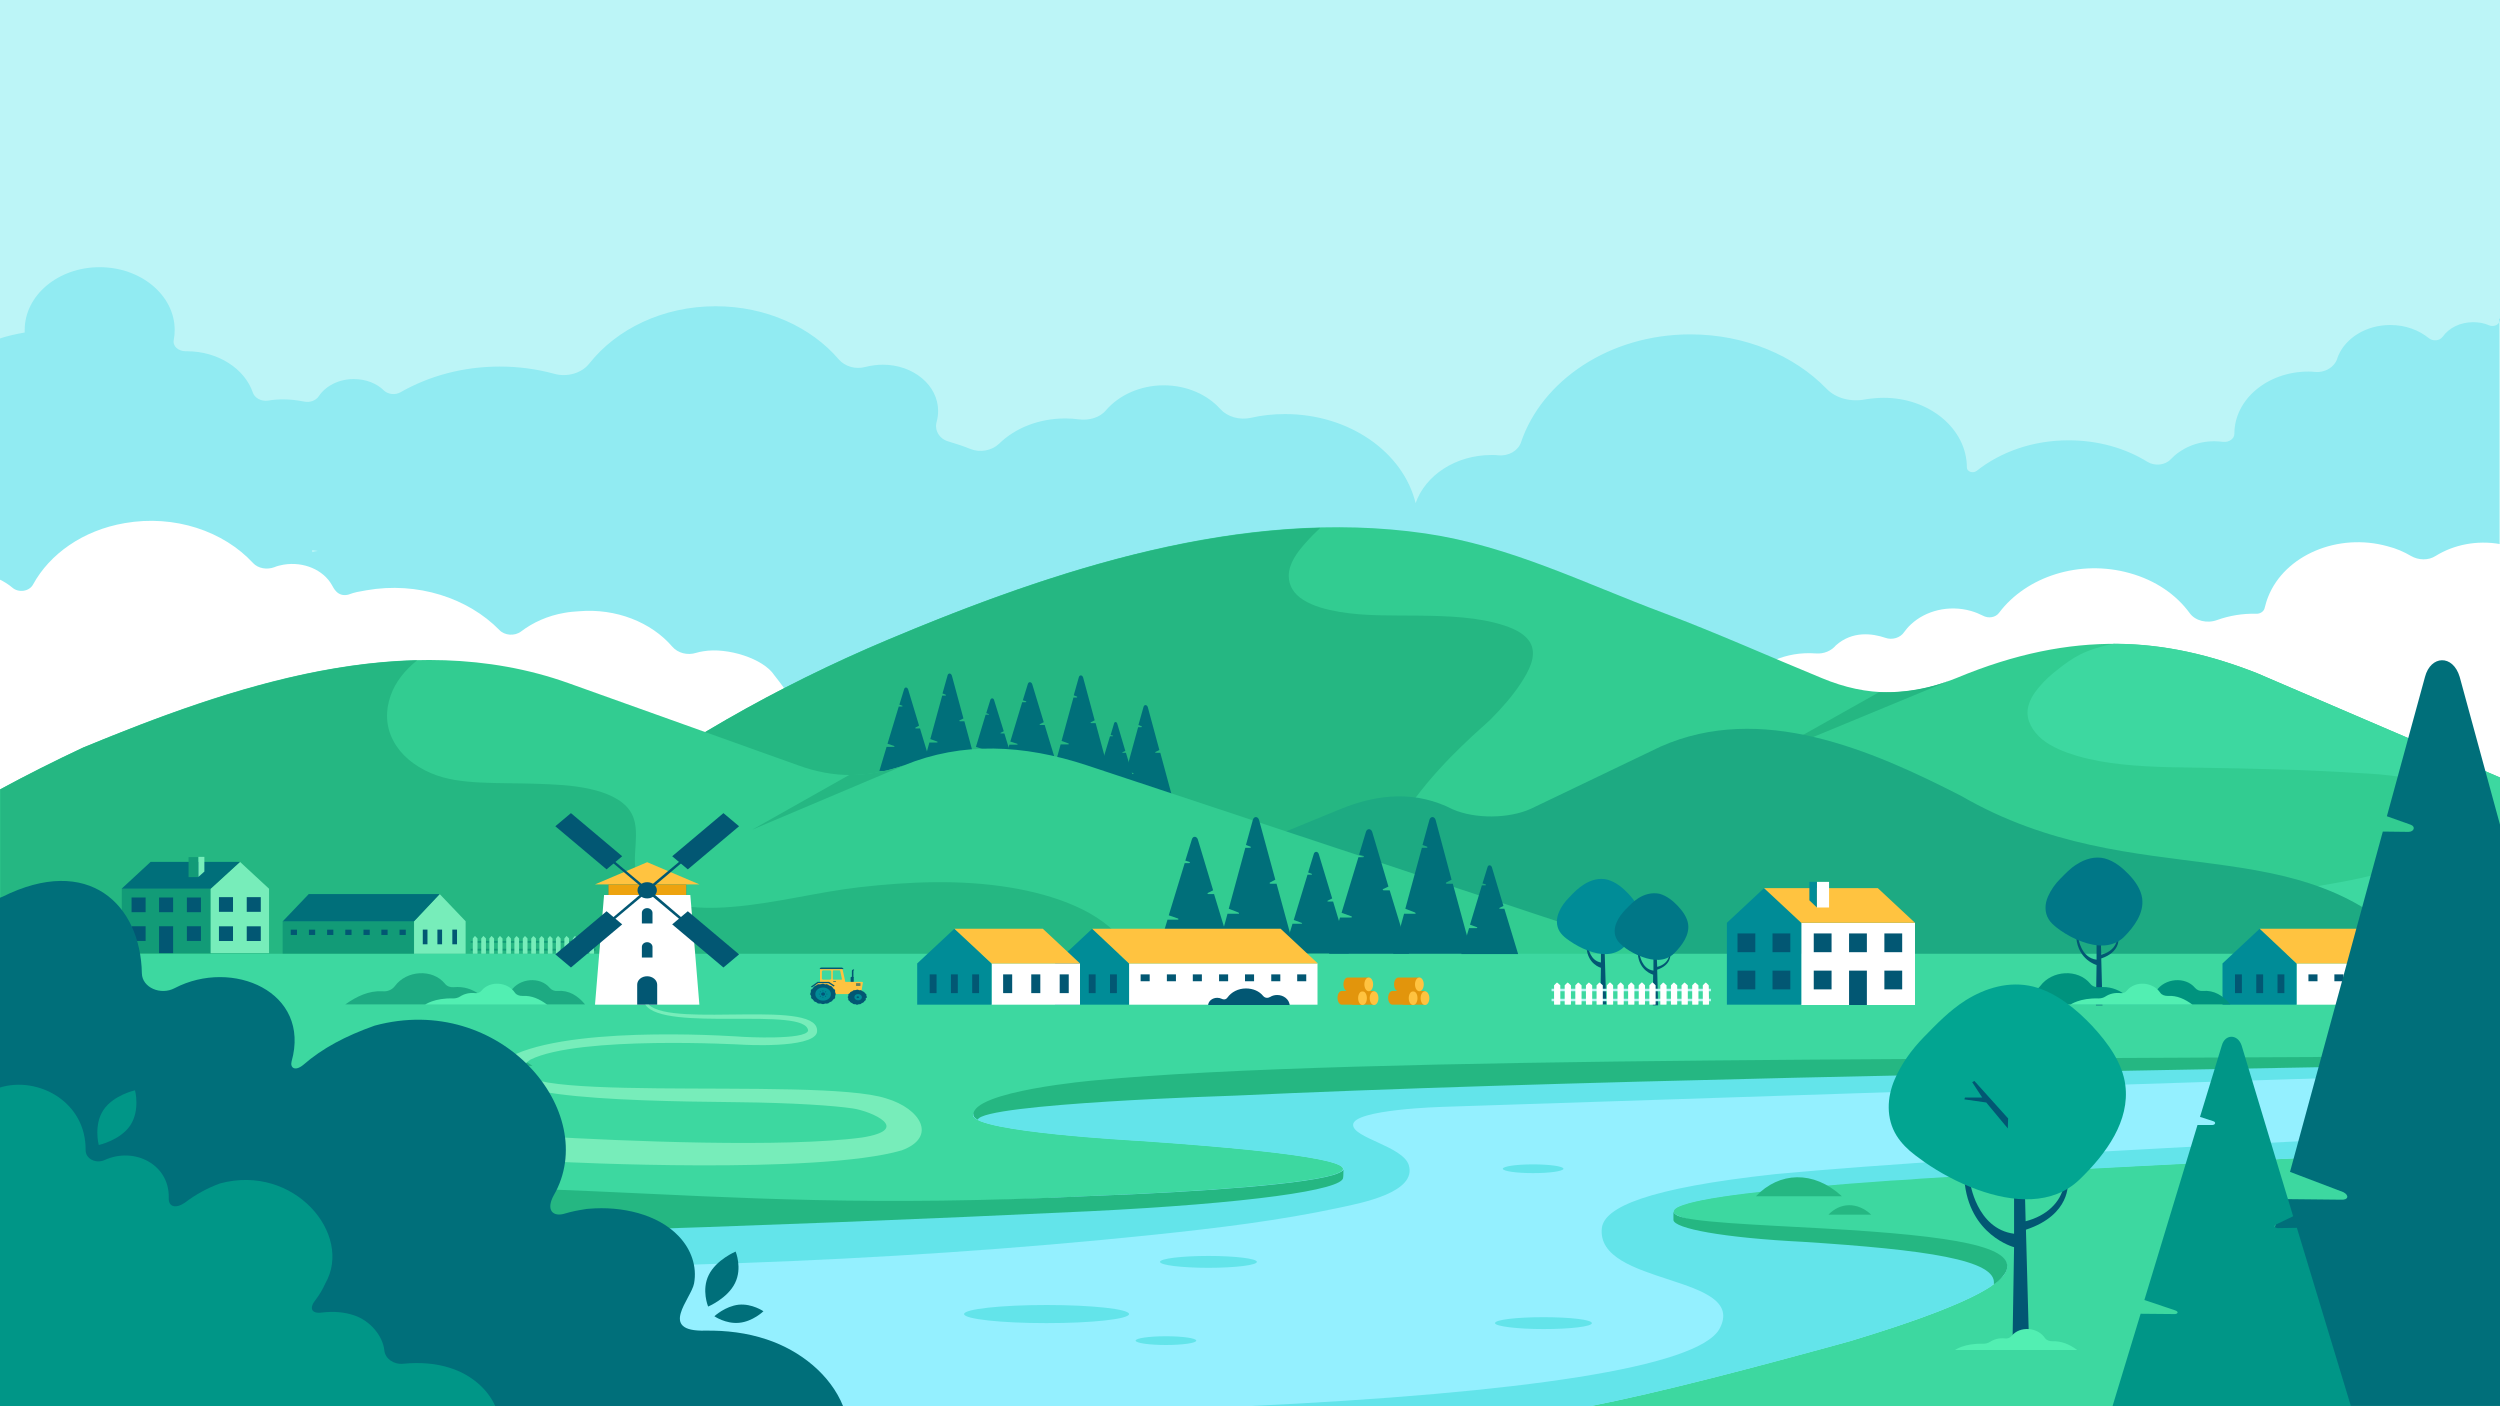 <?xml version="1.0" encoding="utf-8"?>
<!-- Generator: Adobe Illustrator 22.0.1, SVG Export Plug-In . SVG Version: 6.00 Build 0)  -->
<svg version="1.1" xmlns="http://www.w3.org/2000/svg" xmlns:xlink="http://www.w3.org/1999/xlink" x="0px" y="0px" height="450px" width="800px"
	 viewBox="0 0 800 450" style="enable-background:new 0 0 800 450;" xml:space="preserve">
<rect x="0" y="0" width="800" height="450" fill="#333333" stroke="none"/>
<style type="text/css">
	.st0{fill:#BCF5F7;}
	.st1{fill:#91EBF2;}
	.st2{fill:#FFFFFF;}
	.st3{fill:#FFC340;}
	.st4{fill:#008C97;}
	.st5{fill:#DCFFFF;}
	.st6{fill:#32CC91;}
	.st7{fill:#25B782;}
	.st8{fill:#3DD8A0;}
	.st9{fill:#006F7A;}
	.st10{fill:#1DAA82;}
	.st11{fill:#94F0FF;}
	.st12{fill:#63E4EA;}
	.st13{fill:#129B77;}
	.st14{fill:#77EDBA;}
	.st15{fill:#025773;}
	.st16{fill:#0057B5;}
	.st17{fill:#EDA30F;}
	.st18{fill:#E2950C;}
	.st19{fill:#52EFB2;}
	.st20{fill:#007787;}
	.st21{fill:#00937E;}
	.st22{fill:#009687;}
	.st23{fill:#02A591;}
	#birds{
	animation : fly 20s ease-in-out infinite
	}
	@keyframes fly{
	0%{
	transform : translateX(0px)
	}
	80%{
	transform : translateX(-850px)
	}
	100%{
	transform : translateX(-1850px)
	}
	}
	#sun{
	animation : rise 20s ease-in-out infinite
	}
	@keyframes rise{
	0%{
	transform : translateY(0px)
	}
	50%,60%{
	transform : translateY(100px)
	}
	80%,100%{
	transform : translateY(250px)
	}
	}
	#clouds{
	/*animation : pass 20s ease-in-out infinite;
	animation-fill-mode : forwards*/
	transform : translateX(-750px)
	}
	/*@keyframes pass{
     0%{
     transform : translateX(0)
     }
     100%{
     transform : translateX(-1400px)
     }
	}*/
	#wings{
	animation : spin 2s linear infinite;
	transform-origin : 50%;
	transform-box : fill-box
	}
	@keyframes spin{
	0%{
	transform : rotate(0)
	}
	100%{
	transform : rotate(360deg)
	}
	}
    #sky{
     animation : filly 20s ease-in-out infinite
	}
	@keyframes filly{
	0%,60%{
	fill : #BCF5F7
	}
	70%,80%{
	fill : #C2CCCC
	}
    85%,100%{
    fill : #000000
    }
	}
    #sky1{
    animation : filly1 20s ease-in-out infinite
    }
    @keyframes filly1{
	0%,60%{
	fill : #91EBF2
	}
	70%,80%{
	fill : #A2AAAA
	}
    85%,100%{
    fill : #000000
    }
	}
</style>
<g id="BACKGROUND">
</g>
<g id="OBJECTS">
	<g>
		<rect id="sky" class="st0" width="800" height="284"/>
		<g>
			<g>
				<path class="st1" id="sky1" d="M800,102c0,0.2-0.1,0.4-0.1,0.6c-0.2,1.4-2,2.1-3.4,1.5c-1.5-0.7-3.3-1-5.1-1c-4.1,0-7.7,1.8-9.7,4.6
					c-1,1.4-3.1,1.6-4.5,0.5c-3.2-2.6-7.5-4.2-12.3-4.2c-7.6,0-14.1,4-16.6,9.7c-0.1,0.2-0.2,0.5-0.3,0.8c-0.8,2.9-4,4.9-7.4,4.5
					c-0.7-0.1-1.3-0.1-1.9-0.1c-13.1,0-23.7,8.9-23.7,19.9v0c0,1.6-1.7,2.8-3.6,2.6c-0.9-0.1-1.8-0.2-2.8-0.2
					c-5.7,0-10.7,2.3-14,5.8c-1.8,1.9-5.1,2.2-7.4,0.8c-7.1-4.4-15.8-6.9-25.3-6.9c-11.4,0-21.7,3.7-29.4,9.8
					c-1.2,0.9-3.1,0.2-3.1-1.1c0-12.3-11.9-22.3-26.6-22.3c-2,0-4,0.2-5.9,0.5c-4.6,0.9-9.4-0.3-12.4-3.4
					c-10.3-10.6-26-17.4-43.6-17.4c-25.8,0-47.5,14.7-54.2,34.6c-0.9,2.6-3.9,4.4-7.2,4.1c-0.7-0.1-1.4-0.1-2.2-0.1
					c-11.5,0-21.2,6.5-24.3,15.4c0,0,0,0,0,0c-4-16.3-21.2-28.5-41.8-28.5c-3.8,0-7.5,0.4-10.9,1.2c-3.7,0.8-7.5-0.3-9.8-2.8
					c-4.1-4.6-10.7-7.6-18.1-7.6c-7.6,0-14.4,3.2-18.5,8c-1.9,2.3-5.3,3.3-8.6,2.9c-1.4-0.2-2.9-0.3-4.4-0.3
					c-8.5,0-16.1,3.1-21.2,8.1c-2.3,2.2-6,2.9-9.1,1.7c-2.2-0.9-4.6-1.7-7-2.4c-3-0.8-4.6-3.6-3.9-6.2c0.3-1.1,0.5-2.3,0.5-3.6
					c0-8.2-7.9-14.8-17.7-14.8c-1.9,0-3.8,0.3-5.5,0.7c-3.2,0.9-6.6-0.1-8.6-2.4c-8.8-10.3-23.2-17-39.4-17
					c-16.9,0-31.7,7.3-40.4,18.3c-2.4,3.1-7.1,4.5-11.3,3.3c-5.5-1.5-11.3-2.3-17.4-2.3c-11.7,0-22.6,3-31.7,8.2
					c-1.7,1-4,0.7-5.3-0.5c-2.3-2.3-5.8-3.7-9.7-3.7c-4.8,0-9,2.2-11.2,5.5c-0.9,1.4-2.9,2.1-4.7,1.7c-2.1-0.4-4.3-0.7-6.5-0.7
					c-1.7,0-3.4,0.1-5,0.4c-2.2,0.3-4.3-0.8-4.9-2.6c-2.6-7.6-11.1-13.2-21.1-13.2c-0.1,0-0.3,0-0.4,0c-2.3,0-4.2-1.6-3.8-3.6
					c0.2-1,0.3-2.1,0.3-3.2c0-11.1-10.8-20.1-24-20.1c-13.3,0-24,9-24,20.1c0,0.3,0,0.5,0,0.8c-2.8,0.5-5.6,1.1-8.2,2v118.8h800V102
					z M99.9,176.7c0-0.1,0-0.2,0-0.3c0-0.2,0-0.3,0-0.4c0.6,0.1,1.2,0.2,1.8,0.3C101.1,176.4,100.5,176.5,99.9,176.7z"/>
				<path class="st2" d="M247.8,216.1c-3.5-5.4-15.1-9-22.7-7.7c-0.8,0.1-1.6,0.3-2.3,0.5c-2.8,0.9-5.9,0.1-7.7-2
					c-6.7-7.8-18-12.3-29.8-11.3c-1.5,0.1-3,0.2-4.6,0.5c-5.4,0.9-10.2,3.1-14,6c-2,1.5-5.2,1.3-6.9-0.5
					c-10-10.2-26.2-15.6-42.6-12.7c-2.7,0.5-3.3,0.5-5.8,1.4c-3.5,0.8-4.7-2.3-5.2-3.1c-2.7-4.8-9-7.6-15.5-6.5
					c-1,0.2-2,0.4-2.9,0.8c-2.4,0.9-5.2,0.4-6.8-1.3c-9.4-10.2-25.1-15.6-41.1-12.8c-13.4,2.3-24,9.9-29.3,19.6
					c-1.2,2.3-4.7,2.8-6.7,1c-1.2-1-2.6-1.9-4.1-2.6v111.5C122.1,285.8,315.7,301.7,247.8,216.1z"/>
				<path class="st2" d="M800,174.1c-7.4-1.3-14.8,0.2-20.6,3.8c-2.3,1.5-5.5,1.4-7.9,0c-2.2-1.3-4.7-2.4-7.5-3.1
					c-15.8-4.4-32.9,2.8-38.2,16.2c-0.5,1.2-0.8,2.4-1.1,3.5c-0.2,1.1-1.4,2-2.8,1.9c-4.3-0.1-8.5,0.6-12.4,2
					c-3.2,1.2-7,0.3-8.8-2.2c-4.3-5.9-10.9-10.5-19.2-12.8c-16-4.5-33.1,1.1-41.8,12.7c-1.1,1.5-3.4,1.9-5.2,0.9
					c-1.2-0.6-2.4-1.1-3.8-1.5c-7.1-2-14.5-0.1-19.2,4.3c-0.9,0.8-1.6,1.7-2.2,2.5c-1.2,1.8-3.8,2.6-6,1.8
					c-4.1-1.4-10.5-2.3-15.8,2.4c-1.5,1.8-3.9,2.8-6.4,2.6c-20-1.5-29.8,17.3-29.8,17.3L800,319.3V174.1z"/>
			</g>
			<ellipse id="sun" class="st3" cx="675.5" cy="-21.6" rx="20.4" ry="17.2"/>
			<g id="birds">
				<path class="st4" d="M808.6,166.5c0,0,1.3-0.4,3.3-0.9c0,0,0-1.3,0.9-2.1c0.9-0.8,1.2-2.2,1.6-2.2c0.4-0.1,1.1,1.1,0.6,1.8
					c-0.5,0.7-0.8,1.2-0.7,2.1c0,0,1.8-0.2,2.3,0.4c0,0,0.6,0.2,0.6,0.4c0,0-0.5-0.1-0.7-0.1c-0.2,0-0.4,0.2-0.8,0.3
					c-0.4,0.1-2.5,0.5-2.5,0.5s0,2.3-0.7,3.3c-0.7,1-0.6,1.4-0.9,1.4c-0.3,0-0.6-0.7-0.5-1.5c0.2-0.8,0.1-2.7,0-2.9
					C810.9,166.8,808.9,167.2,808.6,166.5z"/>
				
			</g>
			<g id="clouds">
				<g>
					<g>
						<path class="st2" d="M803.6,76.1h256c-10.2-12.8-19.8-5.4-30.7-8.9c-9.9-3.2-11.6-15.7-31.6-11c-3,0.7-6.4,0.3-8.6-1.7
							c-12.8-12.1-36.4-13.2-46.5-0.9c-1.6,1.9-4.3,1.9-6,0.2c-19.2-20.5-60.7-14.4-66.8,7.5c-0.5,2.1-2.5,2.7-5,1.7
							c-3.9-1.6-8.5-2.3-12.8-1.5c-3.4,0.6-6.2,2.2-8.7,4c-3.8,2.8-8.9,4.4-13.9,3.6c-2.5-0.4-4.9-0.7-7.5-0.5c-4.4,0.3-8.4,2-12,4
							C807.6,73.7,805.6,74.9,803.6,76.1z"/>
						<path class="st5" d="M1050,69c-1.7,1.5-3.6,2.9-5.9,3.6c-3.2,0.9-6.7,0.6-9.9,0.5c-4.1-0.1-8.2,0.1-12.3-0.2
							c-3.5-0.2-6.9-0.8-10.2-1.7c-3.1-0.9-6-2-9-3c-2.9-1-6-1.8-9.2-2.1c-1.6-0.1-3.2-0.1-4.8,0.1c-1.8,0.2-3.4,0.7-5.1,1.2
							c-7.1,2-14.9,2.2-22.1,0.9c-3.7-0.6-7.3-1.8-11-2.6c-3.8-0.7-7.6-0.6-11.4,0.2c-3.7,0.8-7.3,1.7-11.1,1.9
							c-3.7,0.2-7.5-0.3-11-0.9c-7-1.2-13.4-3.7-18.9-7.6c-4.7-3.3-9.3-7.8-9.3-13.2c0-0.9,0.1-1.7,0.3-2.6
							c-9.5,3.1-17.1,9.2-19.4,17.7c-0.5,2.1-2.5,2.7-5,1.7c-3.9-1.6-8.5-2.3-12.8-1.5c-3.4,0.6-6.2,2.2-8.7,4
							c-3.8,2.8-8.9,4.4-13.9,3.6c-2.5-0.4-4.9-0.7-7.5-0.5c-4.4,0.3-8.4,2-12,4c-2,1.1-4,2.4-5.9,3.6h256
							C1056.4,72,1053.2,70,1050,69z"/>
					</g>
					<g>
						<path class="st2" d="M1076.3,91.2h39.5c-2.7-2.7-6-3.8-9.7-3.6c-1,0-2-0.1-3.1-0.8c-4.5-4-12.7-3.4-15.4,1.6
							c-0.3,0.5-1.2,0.9-2.4,0.8C1082.1,88.8,1079.2,89.9,1076.3,91.2z"/>
						<path class="st5" d="M1113.8,89.6c-0.3,0.1-0.6,0.2-0.9,0.2c-1.3,0.2-2.6,0-3.9-0.3c-1.2-0.2-2.3-0.5-3.6-0.6
							c-0.6,0-1.3,0-1.9,0.1c-0.6,0.1-1.3,0.2-1.9,0.3c-1.2,0.2-2.4,0.4-3.6,0.3c-1,0-2.1-0.2-3.1-0.5c-0.8-0.2-1.5-0.5-2.2-0.9
							c-0.6-0.5-1-1.1-1.1-1.8c-0.1-0.6,0-1.2,0.3-1.8c-1.8,0.7-3.4,1.8-4.4,3.5c-0.3,0.5-1.2,0.9-2.4,0.8c-3.1-0.4-6,0.7-8.9,2.1
							h39.5C1115.2,90.6,1114.5,90.1,1113.8,89.6z"/>
					</g>
					<g>
						<path class="st2" d="M1179.8,131.9c0,0,120.1,0,120.2,0c-0.1,0-0.6-0.6-0.7-0.6c-0.6-0.6-1.3-1.1-2-1.6
							c-2.4-1.6-5.1-2.9-7.9-3.9c-1.9-0.6-3.8-1-5.8-1.3c-2.9-0.4-5.7,0-8.6,0c-1.5,0-3.1-0.2-4.4-1c-1.1-0.7-1.8-1.9-2.7-2.8
							c-0.5-0.5-1-0.9-1.6-1.4c-1.3-0.9-2.7-1.6-4.2-2.1c-3.2-1.2-6.8-1.7-10.4-1.5c-3.3,0.1-6.7,0.9-9.3,2.8
							c-0.4,0.3-0.8,0.6-1.2,1c-0.8,0.8-3.2,1.2-5,0.3c-6.6-4.3-15.6-3.5-19.1,1.1c-0.4,0.6-1.7,1.2-3.1,0.7c-2-0.9-4.4-1-6.5-0.1
							c-0.9,0.4-1.7,0.9-2.3,1.6c-0.6,0.7-0.9,1.5-1.5,2.2c-0.8,1.2-2.5,2-4.1,1.9C1191.7,126.6,1186.4,127.9,1179.8,131.9z"/>
						<path class="st5" d="M1299.3,131.3c-0.6-0.6-1.3-1.1-2-1.6c-0.1-0.1-0.3-0.2-0.4-0.3c-3.9,1.3-8.6,0.7-12.5-0.1
							c-3-0.6-6-1.5-9.1-1.8c-4.3-0.3-8.6,0.2-12.9-0.3c-3.6-0.4-6.8-1.8-10.2-2.9c-1.6-0.5-3.2-0.9-4.9-1.1
							c-1.9-0.1-3.7,0.1-5.5,0.5c-3.5,0.8-6.8,2.1-10.4,2.3c-3.1,0.2-6.5-0.5-8.6-2.6c-1.6-1.5-2.3-3.4-2.2-5.3
							c-1.5,0.7-2.8,1.6-3.7,2.8c-0.4,0.6-1.7,1.2-3.1,0.7c-2-0.9-4.4-1-6.5-0.1c-0.9,0.4-1.7,0.9-2.3,1.6c-0.6,0.7-0.9,1.5-1.5,2.2
							c-0.8,1.2-2.5,2-4.1,1.9c-7.8-0.6-13.2,0.7-19.7,4.8c0,0,120.1,0,120.2,0C1299.9,131.9,1299.4,131.4,1299.3,131.3z"/>
					</g>
					<g>
						<path class="st2" d="M1087.8,51.3H1198c-6.8-5.2-14.7-6.9-21.9-5.6c-3.3,0.6-4.9-0.7-5.7-1.4c-8.1-7.3-24-10-33-5.7
							c-0.9,0.4-2,1.3-5.7,0.8c-8.5-1.2-14.8,2.1-18.1,6.2c-0.5,0.6-1.8,1.4-3.6,1C1102.2,44.9,1094.2,47.6,1087.8,51.3z"/>
						<path class="st5" d="M1189.7,46.9c-0.4,0.3-0.9,0.6-1.4,0.9c-2.5,1.3-5.5,1.7-8.5,1.7c-3.1,0-6.4-0.2-9.3-1.1
							c-1.6-0.5-3.1-1.1-4.6-1.5c-1.6-0.4-3.1-0.6-4.8-0.4c-2.9,0.4-5.6,1.7-8.6,1.8c-2.9,0.1-5.5-1.1-8.2-1.9
							c-1.3-0.4-2.7-0.7-4.1-0.6c-1.5,0.1-2.7,0.8-4.1,1.2c-2.7,0.8-5.8,0.7-8.4-0.6c-2.5-1.2-4.3-3.5-4.6-5.9c0-0.2,0-0.5,0-0.7
							c-4.2,1-7.5,3.3-9.6,5.8c-0.5,0.6-1.8,1.4-3.6,1c-7.7-1.7-15.7,1-22.2,4.7H1198C1195.3,49.3,1192.6,47.9,1189.7,46.9z"/>
					</g>
					<g>
						<g>
							<path class="st2" d="M1259.7,91.2h192.7c-10.3-6.1-19.3-10.1-25.2-8.6c-2.8,0.8-5.4,0.4-6.7-1.7c-11-14.4-24.1-15.6-32.5-10
								c-0.5,0.4-2.8,1.3-4.9,0.4c-9.1-3.4-34.3-15.4-47-1.2c-0.6,0.7-2.1,1.8-4.6,0.9c-13.8-5.3-26.2-0.9-28.6,9
								c-0.4,1.1-0.8,3.9-5.3,3.1C1278.8,80.1,1259.7,91.2,1259.7,91.2z"/>
						</g>
						<g>
							<path class="st5" d="M1441.2,85.3c-2.1,0.8-4.3,1.5-6.6,1.7c-3.1,0.3-6.3,0.1-9.4-0.2c-3.1-0.3-6.3-0.7-9.4-1.2
								c-6-1.1-11.8-2.9-17.8-3.7c-3-0.4-6.1-0.6-9.1-0.4c-3.2,0.3-6.2,1.1-9.1,2.1c-2.5,0.9-4.9,1.8-7.6,2
								c-2.6,0.2-5.2,0.1-7.8-0.2c-2.5-0.3-5-0.8-7.4-1.6c-2.4-0.8-4.6-1.7-7.1-2.2c-2.7-0.6-5.5-0.7-8.2-0.3
								c-2.4,0.4-4.8,1.1-7.1,1.8c-4.6,1.3-9.9,1.9-14.2-0.5c-3.8-2.1-4.5-6-4.4-9.6c0-1.4,0.2-2.7,0.5-4c-6.9,1-12.1,5-13.6,11
								c-0.4,1.1-0.8,3.9-5.3,3.1c-18.6-3.1-37.8,8-37.8,8h192.7C1448.4,88.9,1444.7,86.8,1441.2,85.3z"/>
						</g>
					</g>
				</g>
			</g>
		</g>
		<g>
			<path class="st6" d="M800,248.8l-77.8-33.4c-28.8-11.3-58.4-14.2-96.2,1.6c-14.8,6-28.4,6.1-43,0c-16.8-6.9-33.5-14.4-50.5-20.8
				c-25.5-9.5-49.1-21.5-76.4-25.5c-58.5-8.5-119,11.7-172,34c-35.4,14.9-69,34-99.3,57.3c-17.3,13.2-34.2,27.5-49,43.3H800V248.8z"
				/>
			<path class="st7" d="M624.1,217.7l-60.7,25.1l37.9-21.3C601.4,221.4,611.8,222.4,624.1,217.7z"/>
			<path class="st8" d="M800,248.8l-77.8-33.4c-14.7-5.8-29.7-9.4-45.8-9.4c-3.7,0.7-7.4,1.8-10.7,3.4c-2.5,1.3-4.8,2.9-6.9,4.6
				c-2.4,1.8-4.6,3.8-6.4,6c-1.7,2-3.1,4.3-3.5,6.8c-0.6,3.7,1.6,7.3,4.6,9.8c3.1,2.5,7.2,4.1,11.2,5.3c9.3,2.7,19.4,3.3,29.2,3.6
				c4.1,0.1,8.2,0.1,12.2,0.2c7.5,0.1,15,0.3,22.5,0.5c8.3,0.2,16.6,0.6,24.9,1.1c5.2,0.3,10.4,0.5,15.4,1.5
				c4.8,0.9,9.9,2.6,12.9,6.2c2.3,2.8,3.3,6.8,2.3,10.1c-1.9,6.6-10.2,10.3-17.1,12.7c-7.9,2.7-16.2,4.2-24.4,5.6
				c-1.5,0.3-3,0.5-4.5,0.9c-2.2,0.5-4.3,1.2-6.3,2c-4.6,1.8-9.1,4.1-12.8,7c-3.2,2.5-6.5,5.8-6.8,9.7c-0.1,0.8,0,1.6,0.2,2.4H800
				V248.8z"/>
			<path class="st7" d="M444.1,298.6c-16.1-28.3,28.6-64.1,32.8-68.3c3.7-3.7,7.1-7.6,9.8-11.7c2.4-3.7,5.1-8.5,3.2-12.5
				c-1.3-2.8-4.7-4.7-8.4-5.9c-8.4-2.8-18.5-3.1-27.7-3.2c-8.4-0.1-16.9,0.2-25.2-1.2c-4.1-0.7-8.3-1.8-11.5-3.8
				c-3.2-2-4.7-4.7-4.7-7.7c0-3.9,2.6-7.5,5.5-10.7c1.4-1.6,3-3.2,4.6-4.7c-47.7,1.2-95.6,17.8-138.5,35.9
				c-35.4,14.9-69,34-99.3,57.3c-17.3,13.2-34.2,27.5-49,43.3h310.3C445.2,303.1,444.5,300.9,444.1,298.6z"/>
			<g>
				<path class="st9" d="M304.6,216.2c-0.3-0.9-1.2-0.9-1.4,0l-1.6,5.7l1,0.4c0.2,0.1,0.1,0.3-0.1,0.3l-1,0l-3.8,13.9l2.2,0.8
					c0.2,0.1,0.2,0.3-0.1,0.3l-2.4,0l-2.5,9.1h18l-4.3-15.9l-1.4,0c-0.3,0-0.3-0.2-0.1-0.3l1.2-0.6L304.6,216.2z"/>
				<path class="st9" d="M346.6,216.8c-0.3-0.9-1.2-0.9-1.4,0l-1.6,5.7l1,0.4c0.2,0.1,0.1,0.3-0.1,0.3l-1,0l-3.8,13.9l2.2,0.8
					c0.2,0.1,0.2,0.3-0.1,0.3l-2.4,0l-2.5,9.1h18l-4.3-15.9l-1.4,0c-0.3,0-0.3-0.2-0.1-0.3l1.2-0.6L346.6,216.8z"/>
				<path class="st9" d="M367.3,226.3c-0.3-0.9-1.2-0.9-1.4,0l-1.6,5.7l1,0.4c0.2,0.1,0.1,0.3-0.1,0.3l-1,0l-3.8,13.9l2.2,0.8
					c0.2,0.1,0.2,0.3-0.1,0.3l-2.4,0l-2.5,9.1h18l-4.3-15.9l-1.4,0c-0.3,0-0.3-0.2-0.1-0.3l1.2-0.6L367.3,226.3z"/>
				<path class="st9" d="M290.6,220.6c-0.3-0.8-1.1-0.8-1.3,0l-1.5,4.9l0.9,0.3c0.2,0.1,0.1,0.3-0.1,0.3l-1,0l-3.6,11.9l2.1,0.7
					c0.2,0.1,0.2,0.3-0.1,0.3l-2.3,0l-2.3,7.7h17.1l-4.1-13.6l-1.3,0c-0.3,0-0.3-0.2-0.1-0.3l1.1-0.6L290.6,220.6z"/>
				<path class="st9" d="M357.5,231.5c-0.2-0.6-0.9-0.6-1,0l-1.1,3.7l0.7,0.2c0.2,0.1,0.1,0.2-0.1,0.2l-0.8,0l-2.7,9l1.6,0.5
					c0.2,0.1,0.1,0.2-0.1,0.2l-1.7,0l-1.8,5.9h12.9l-3.1-10.3l-1,0c-0.2,0-0.2-0.1-0.1-0.2l0.9-0.4L357.5,231.5z"/>
				<path class="st9" d="M330.3,218.9c-0.3-0.8-1.2-0.8-1.4,0l-1.6,5.2l1,0.3c0.2,0.1,0.1,0.3-0.1,0.3l-1.1,0l-3.8,12.6l2.2,0.7
					c0.2,0.1,0.2,0.3-0.1,0.3l-2.4,0l-2.5,8.2h18.2l-4.4-14.5l-1.4,0c-0.3,0-0.3-0.2-0.1-0.3l1.2-0.6L330.3,218.9z"/>
				<path class="st9" d="M318.1,224c-0.2-0.7-1-0.7-1.2,0l-1.3,4.2l0.8,0.3c0.2,0.1,0.1,0.2-0.1,0.2l-0.9,0l-3.1,10.3l1.8,0.6
					c0.2,0.1,0.2,0.2-0.1,0.2l-2,0l-2,6.7H325l-3.6-11.8l-1.1,0c-0.2,0-0.2-0.1-0.1-0.2l1-0.5L318.1,224z"/>
			</g>
			<path class="st10" d="M315.7,305.4L428.7,259c12.6-5.2,24.7-5.9,36.2,0c7.2,3.1,17.9,3,25-0.2c0,0,41.5-19.9,41.5-19.9
				c32.1-14.2,67.1,0.9,96.2,15.8c56.2,32.5,109.5,8.4,146.2,50.7H315.7"/>
			<path class="st6" d="M0,305.4h530.2l-182.4-60.5c-20.3-6.7-39.9-7.6-58.5,0c-11.6,4.1-22.4,4.2-33.9,0c0,0-73.5-26.3-73.5-26.3
				c-51.8-18.5-108.4,1.2-155.3,20.6c-9.4,4.4-18.3,8.9-26.6,13.4V305.4z"/>
			<path class="st7" d="M0,305.4h361.8c-0.6-1.3-1.3-2.6-2.2-3.8c-7.1-10-22.3-15.3-36.4-17.6c-15.8-2.6-32.2-1.9-48.1-0.1
				c-13.8,1.6-27,5.2-40.9,6.3c-10.6,0.9-26.2,0.3-30-8.9c-1.5-3.6-1-7.4-0.8-11.1c0.2-3.7,0.4-7.7-2-11c-2.5-3.5-7.5-5.6-12.5-6.7
				c-5.7-1.3-11.6-1.5-17.5-1.7c-5.9-0.2-11.9-0.1-17.8-0.4c-5.5-0.3-10.8-0.9-15.7-3c-5.4-2.3-9.7-5.9-12-10.3
				c-2.5-4.6-2.6-9.7-0.9-14.5c1.5-4.3,4.5-8.1,8.5-11.3c-37,0.9-74.2,14.5-106.8,27.9c-9.4,4.4-18.3,8.9-26.6,13.4V305.4z"/>
			<path class="st7" d="M289.4,244.9l-48.7,20.6l31.2-17.6C277,248,282.8,247.1,289.4,244.9z"/>
		</g>
		<rect y="305.2" class="st8" width="800" height="144.8"/>
		<g>
			<path class="st11" d="M577,394.1c-50.7-2.7-61.7-9.2,5.1-14.7c36.7-3.5,128.7-7.7,217.8-11.8v-29.8
				c-158.2,2.7-308.1,5.6-404.7,10.1c0,0-84.3,3.6-83.8,9c0.5,5.3,53,8.1,53,8.1c119.4,8.2,51.2,15.2-15,17.7
				c-104.4,5-223.2,8-349.6,9.8V450h508.8c22.8-4.5,52-12.2,83.2-20.8C660.6,408.5,662.3,396,577,394.1z"/>
			<g>
				<path class="st12" d="M800,362.3c-26.9,1.1-164.4,7.1-231.7,13.4c-41.6,4.5-54.8,10.7-55.7,17.2c-2.2,18.7,47.2,14.8,37.6,32.4
					c-7,12.2-62.6,20.5-151.5,24.7h110.1c22.8-4.5,52-12.2,83.2-20.8c22.5-6.8,37.8-12.7,45.2-17.6c7.8-6.2-25.4-16.7-60.1-17.4
					c-21.4-1.1-35.7-3-40.1-5.1c-0.3-0.2-0.6-0.3-0.8-0.5c-0.9-0.6-0.8-1.3,0.2-2c0.2-0.2,0.6-0.3,0.9-0.5c0.4-0.2,0.8-0.3,1.3-0.5
					c4-1.4,11.9-2.8,24.5-4.2c1.6-0.2,3.2-0.4,4.9-0.5c0.9-0.1,1.7-0.2,2.6-0.3c3.6-0.3,7.5-0.7,11.6-1c5.2-0.5,11.6-1,18.8-1.5
					c2.4-0.2,5-0.4,7.6-0.5c1.8-0.1,3.6-0.2,5.4-0.4c4.6-0.3,9.5-0.6,14.6-0.9c2-0.1,4.1-0.2,6.2-0.4c4.2-0.2,8.6-0.5,13.1-0.7
					c2.3-0.1,4.5-0.2,6.9-0.4c1.2-0.1,2.3-0.1,3.5-0.2c2.3-0.1,4.7-0.3,7.1-0.4c1.2-0.1,2.4-0.1,3.6-0.2c2.4-0.1,4.9-0.3,7.4-0.4
					c2.5-0.1,5-0.3,7.5-0.4c5.1-0.3,10.2-0.5,15.5-0.8c2.6-0.1,5.3-0.3,7.9-0.4c1.3-0.1,2.7-0.1,4-0.2c2.7-0.1,5.4-0.3,8.1-0.4
					c2.7-0.1,5.4-0.3,8.2-0.4c2.7-0.1,5.5-0.3,8.2-0.4c9.6-0.5,19.4-0.9,29.3-1.4c4.2-0.2,8.4-0.4,12.7-0.6c2.8-0.1,5.6-0.3,8.5-0.4
					c2.8-0.1,5.6-0.3,8.5-0.4c1.8-0.1,3.6-0.2,5.4-0.2V362.3z"/>
				<path class="st12" d="M170.1,450c-20.6-6.7-43-21.1-49.6,0H170.1z"/>
			</g>
			<path class="st12" d="M461.5,354.2c0,0,290.2-9.6,338.5-10.9v-5.4c-158.2,2.7-308.1,5.6-404.7,10.1c0,0-84.3,3.6-83.8,9
				c0.5,5.3,53,8.1,53,8.1c119.4,8.2,51.2,15.2-15,17.7c-104.4,5-223.2,8-349.6,9.8V404c34.7,0.1,69.4,0.8,104.2,1.4
				c88.7,1.3,177.2-1.1,265.3-10.3c20-2.1,40-4.5,59.5-8.7c7-1.5,24.6-4.9,21.9-13.6c-1.9-6-18-8.7-17.8-12.9
				C433.1,355,461.5,354.2,461.5,354.2z"/>
			<ellipse class="st12" cx="334.9" cy="420.5" rx="26.4" ry="2.9"/>
			<ellipse class="st12" cx="373.1" cy="429" rx="9.7" ry="1.4"/>
			<ellipse class="st12" cx="490.6" cy="374" rx="9.7" ry="1.4"/>
			<ellipse class="st12" cx="386.7" cy="403.8" rx="15.5" ry="1.9"/>
			<path class="st12" d="M509.4,423.4c0,1.1-6.9,1.9-15.5,1.9c-8.5,0-15.5-0.9-15.5-1.9c0-1.1,6.9-1.9,15.5-1.9
				C502.5,421.5,509.4,422.3,509.4,423.4z"/>
		</g>
		<g>
			<path class="st7" d="M429.9,374.1c0,0.2-0.1,0.7-1.6,1.3c-7.7,3.4-43.5,6-78.8,7.3c-141.3,6.8-167.5-11.2-349.6,1.2v14.3
				c126.4-1.8,244.2-5.6,348.7-10.6c50.8-2.5,81.4-6.8,81.2-10.8C429.9,376.6,429.9,374.4,429.9,374.1z"/>
			<path class="st7" d="M800,337.8c-155.7,1.5-367.6,0-449.5,7.9c0,0-39.9,3.4-39,11.2c0.1,0.5,0.6,1,1.4,1.4
				c1.4-5.2,82.3-7.7,82.3-7.7c96.6-4.5,246.5-7.4,404.7-10.1V337.8z"/>
			<path class="st7" d="M583.5,393.1c-21.6-1.2-42.5-2-46.7-4.1c-1.4-0.7-1.3-1.4-1.3-1.4s0,2.5,0,2.8c0.2,2.7,15.8,5.7,41.7,7
				c38.6,2.5,62.2,5.7,60.8,13.6c2.2-1.3,3.6-3.4,4-4.2C645.1,399,626.3,395.5,583.5,393.1z"/>
		</g>
		<g>
			<path class="st7" d="M561.9,382.8c7.4-7.8,18.4-8.4,27.5,0H561.9z"/>
			<path class="st7" d="M585.1,388.7c3.7-3.9,9.2-4.2,13.7,0H585.1z"/>
		</g>
		<path class="st7" d="M154.8,341.1c4.2-3.7,10.4-4,15.6,0H154.8z"/>
		<g>
			<g>
				<g>
					<rect x="150.6" y="301.1" class="st13" width="40" height="0.6"/>
					<rect x="150.6" y="303.6" class="st13" width="40" height="0.6"/>
				</g>
				<g>
					<path class="st14" d="M152.1,299.6c-0.1-0.1-0.2-0.1-0.2,0l-0.6,0.7c0,0,0,0,0,0.1v4.7c0,0.1,0.1,0.1,0.1,0.1h1.3
						c0.1,0,0.1-0.1,0.1-0.1v-4.7c0,0,0,0,0-0.1L152.1,299.6z"/>
					<path class="st14" d="M154.8,299.6c-0.1-0.1-0.2-0.1-0.2,0l-0.6,0.7c0,0,0,0,0,0.1v4.7c0,0.1,0.1,0.1,0.1,0.1h1.3
						c0.1,0,0.1-0.1,0.1-0.1v-4.7c0,0,0,0,0-0.1L154.8,299.6z"/>
					<path class="st14" d="M157.4,299.6c-0.1-0.1-0.2-0.1-0.2,0l-0.6,0.7c0,0,0,0,0,0.1v4.7c0,0.1,0.1,0.1,0.1,0.1h1.3
						c0.1,0,0.1-0.1,0.1-0.1v-4.7c0,0,0,0,0-0.1L157.4,299.6z"/>
					<path class="st14" d="M160.1,299.6c-0.1-0.1-0.2-0.1-0.2,0l-0.6,0.7c0,0,0,0,0,0.1v4.7c0,0.1,0.1,0.1,0.1,0.1h1.3
						c0.1,0,0.1-0.1,0.1-0.1v-4.7c0,0,0,0,0-0.1L160.1,299.6z"/>
					<path class="st14" d="M162.8,299.6c-0.1-0.1-0.2-0.1-0.2,0l-0.6,0.7c0,0,0,0,0,0.1v4.7c0,0.1,0.1,0.1,0.1,0.1h1.3
						c0.1,0,0.1-0.1,0.1-0.1v-4.7c0,0,0,0,0-0.1L162.8,299.6z"/>
					<path class="st14" d="M165.4,299.6c0,0-0.1,0-0.1,0c0,0-0.1,0-0.1,0l-0.6,0.7c0,0,0,0,0,0.1v4.7c0,0.1,0.1,0.1,0.1,0.1h0h1.3h0
						c0.1,0,0.1-0.1,0.1-0.1v-4.7c0,0,0,0,0-0.1L165.4,299.6z"/>
					<path class="st14" d="M168.1,299.6c0,0-0.1,0-0.1,0c0,0-0.1,0-0.1,0l-0.6,0.7c0,0,0,0,0,0.1v4.7c0,0.1,0.1,0.1,0.1,0.1h0h1.3h0
						c0.1,0,0.1-0.1,0.1-0.1v-4.7c0,0,0,0,0-0.1L168.1,299.6z"/>
					<path class="st14" d="M170.8,299.6c0,0-0.1,0-0.1,0c0,0-0.1,0-0.1,0l-0.6,0.7c0,0,0,0,0,0.1v4.7c0,0.1,0.1,0.1,0.1,0.1h0h1.3h0
						c0.1,0,0.1-0.1,0.1-0.1v-4.7c0,0,0,0,0-0.1L170.8,299.6z"/>
					<path class="st14" d="M173.4,299.6c0,0-0.1,0-0.1,0c0,0-0.1,0-0.1,0l-0.6,0.7c0,0,0,0,0,0.1v4.7c0,0.1,0.1,0.1,0.1,0.1h0h1.3h0
						c0.1,0,0.1-0.1,0.1-0.1v-4.7c0,0,0,0,0-0.1L173.4,299.6z"/>
					<path class="st14" d="M176.1,299.6c0,0-0.1,0-0.1,0c0,0-0.1,0-0.1,0l-0.6,0.7c0,0,0,0,0,0.1v4.7c0,0.1,0.1,0.1,0.1,0.1h0h1.3h0
						c0.1,0,0.1-0.1,0.1-0.1v-4.7c0,0,0,0,0-0.1L176.1,299.6z"/>
					<path class="st14" d="M178.7,299.6c-0.1-0.1-0.2-0.1-0.2,0l-0.6,0.7c0,0,0,0,0,0.1v4.7c0,0.1,0.1,0.1,0.1,0.1h1.3
						c0.1,0,0.1-0.1,0.1-0.1v-4.7c0,0,0,0,0-0.1L178.7,299.6z"/>
					<path class="st14" d="M181.4,299.6c-0.1-0.1-0.2-0.1-0.2,0l-0.6,0.7c0,0,0,0,0,0.1v4.7c0,0.1,0.1,0.1,0.1,0.1h1.3
						c0.1,0,0.1-0.1,0.1-0.1v-4.7c0,0,0,0,0-0.1L181.4,299.6z"/>
					<path class="st14" d="M184.1,299.6c-0.1-0.1-0.2-0.1-0.2,0l-0.6,0.7c0,0,0,0,0,0.1v4.7c0,0.1,0.1,0.1,0.1,0.1h1.3
						c0.1,0,0.1-0.1,0.1-0.1v-4.7c0,0,0,0,0-0.1L184.1,299.6z"/>
					<path class="st14" d="M186.7,299.6c-0.1-0.1-0.2-0.1-0.2,0l-0.6,0.7c0,0,0,0,0,0.1v4.7c0,0.1,0.1,0.1,0.1,0.1h1.3
						c0.1,0,0.1-0.1,0.1-0.1v-4.7c0,0,0,0,0-0.1L186.7,299.6z"/>
					<path class="st14" d="M190,300.3l-0.6-0.7c-0.1-0.1-0.2-0.1-0.2,0l-0.6,0.7c0,0,0,0,0,0.1v4.7c0,0.1,0.1,0.1,0.1,0.1h1.3
						c0.1,0,0.1-0.1,0.1-0.1L190,300.3C190.1,300.3,190.1,300.3,190,300.3z"/>
				</g>
			</g>
			<g>
				<g>
					
						<rect x="38.9" y="284.4" transform="matrix(-1 -1.224647e-16 1.224647e-16 -1 106.373 589.457)" class="st13" width="28.5" height="20.6"/>
					<polygon class="st14" points="86.1,305 67.4,305 67.4,284.4 76.8,275.8 86.1,284.4 					"/>
					<polygon class="st9" points="67.4,284.4 38.9,284.4 48.2,275.8 76.8,275.8 					"/>
					<g>
						
							<rect x="78.9" y="287.2" transform="matrix(-1 -1.224647e-16 1.224647e-16 -1 162.355 578.988)" class="st15" width="4.5" height="4.7"/>
						
							<rect x="70.1" y="287.2" transform="matrix(-1 -1.224647e-16 1.224647e-16 -1 144.662 578.988)" class="st15" width="4.5" height="4.7"/>
					</g>
					<g>
						
							<rect x="78.9" y="296.4" transform="matrix(-1 -1.224647e-16 1.224647e-16 -1 162.355 597.521)" class="st15" width="4.5" height="4.7"/>
						
							<rect x="70.1" y="296.4" transform="matrix(-1 -1.224647e-16 1.224647e-16 -1 144.662 597.521)" class="st15" width="4.5" height="4.7"/>
					</g>
					<g>
						<rect x="59.8" y="287.2" class="st15" width="4.5" height="4.7"/>
						<rect x="50.9" y="287.2" class="st15" width="4.5" height="4.7"/>
						<rect x="42.1" y="287.2" class="st15" width="4.5" height="4.7"/>
					</g>
					<g>
						<rect x="59.8" y="296.4" class="st15" width="4.5" height="4.7"/>
						<rect x="50.9" y="296.4" class="st15" width="4.5" height="8.6"/>
						<rect x="42.1" y="296.4" class="st15" width="4.5" height="4.7"/>
					</g>
					
						<rect x="60.4" y="274.2" transform="matrix(-1 -1.224647e-16 1.224647e-16 -1 123.837 554.875)" class="st13" width="3.1" height="6.4"/>
					<polygon class="st14" points="65.4,274.2 65.4,278.9 63.5,280.6 63.5,274.2 					"/>
				</g>
				<g>
					
						<rect x="90.5" y="294.8" transform="matrix(-1 -1.224647e-16 1.224647e-16 -1 222.95 599.935)" class="st13" width="42" height="10.4"/>
					<polygon class="st14" points="149,305.2 132.5,305.2 132.5,294.8 140.7,286.1 149,294.8 					"/>
					<polygon class="st9" points="132.5,294.8 90.5,294.8 98.8,286.1 140.7,286.1 					"/>
					<g>
						
							<rect x="127.9" y="297.5" transform="matrix(-1 -1.224647e-16 1.224647e-16 -1 257.752 596.691)" class="st15" width="2" height="1.7"/>
						
							<rect x="98.8" y="297.5" transform="matrix(-1 -1.224647e-16 1.224647e-16 -1 199.653 596.691)" class="st15" width="2" height="1.7"/>
						
							<rect x="93" y="297.5" transform="matrix(-1 -1.224647e-16 1.224647e-16 -1 188.034 596.691)" class="st15" width="2" height="1.7"/>
						
							<rect x="122.1" y="297.5" transform="matrix(-1 -1.224647e-16 1.224647e-16 -1 246.132 596.691)" class="st15" width="2" height="1.7"/>
						
							<rect x="116.2" y="297.5" transform="matrix(-1 -1.224647e-16 1.224647e-16 -1 234.513 596.691)" class="st15" width="2" height="1.7"/>
						
							<rect x="110.4" y="297.5" transform="matrix(-1 -1.224647e-16 1.224647e-16 -1 222.893 596.691)" class="st15" width="2" height="1.7"/>
						
							<rect x="104.6" y="297.5" transform="matrix(-1 -1.224647e-16 1.224647e-16 -1 211.273 596.691)" class="st15" width="2" height="1.7"/>
					</g>
					
						<rect x="144.7" y="297.5" transform="matrix(-1 -1.224647e-16 1.224647e-16 -1 290.945 599.672)" class="st15" width="1.5" height="4.7"/>
					
						<rect x="140" y="297.5" transform="matrix(-1 -1.224647e-16 1.224647e-16 -1 281.468 599.672)" class="st15" width="1.5" height="4.7"/>
					
						<rect x="135.2" y="297.5" transform="matrix(-1 -1.224647e-16 1.224647e-16 -1 271.99 599.672)" class="st15" width="1.5" height="4.7"/>
				</g>
			</g>
		</g>
		<ellipse class="st12" cx="642.8" cy="358.4" rx="8.6" ry="1.3"/>
		<path class="st12" d="M666.2,352.7c0,0.3-1.4,0.5-3.1,0.5c-1.7,0-3.1-0.2-3.1-0.5c0-0.3,1.4-0.5,3.1-0.5
			C664.8,352.2,666.2,352.4,666.2,352.7z"/>
		<g>
			<path class="st9" d="M402.9,262.4c-0.4-1.3-1.7-1.2-2,0l-2.2,8l1.4,0.5c0.3,0.1,0.2,0.4-0.1,0.4l-1.5,0l-5.3,19.5l3.1,1.2
				c0.3,0.2,0.3,0.5-0.2,0.4l-3.3,0l-3.5,12.8h25.3l-6.1-22.4l-1.9,0c-0.4,0-0.4-0.3-0.2-0.4l1.7-0.9L402.9,262.4z"/>
			<path class="st9" d="M459.4,262.4c-0.4-1.3-1.7-1.2-2,0l-2.2,8l1.4,0.5c0.3,0.1,0.2,0.4-0.1,0.4l-1.5,0l-5.3,19.5l3.1,1.2
				c0.3,0.2,0.3,0.5-0.2,0.4l-3.3,0l-3.5,12.8H471l-6.1-22.4l-1.9,0c-0.4,0-0.4-0.3-0.2-0.4l1.7-0.9L459.4,262.4z"/>
			<path class="st9" d="M383.3,268.6c-0.4-1.1-1.6-1.1-1.9,0l-2.1,6.8l1.3,0.4c0.3,0.1,0.2,0.4-0.1,0.4l-1.4,0l-5.1,16.7l2.9,1
				c0.3,0.1,0.3,0.4-0.1,0.4l-3.2,0l-3.3,10.9h24l-5.8-19.1l-1.8,0c-0.4,0-0.4-0.2-0.1-0.4l1.6-0.8L383.3,268.6z"/>
			<path class="st9" d="M477.4,277.5c-0.3-0.8-1.2-0.8-1.4,0l-1.6,5.2l1,0.3c0.2,0.1,0.1,0.3-0.1,0.3l-1.1,0l-3.8,12.6l2.2,0.8
				c0.2,0.1,0.2,0.3-0.1,0.3l-2.4,0l-2.5,8.3h18.2l-4.4-14.5l-1.4,0c-0.3,0-0.3-0.2-0.1-0.3l1.2-0.6L477.4,277.5z"/>
			<path class="st9" d="M439.1,266.2c-0.4-1.2-1.7-1.1-2,0l-2.2,7.3l1.4,0.4c0.3,0.1,0.2,0.4-0.1,0.4l-1.5,0l-5.4,17.8l3.1,1.1
				c0.4,0.2,0.3,0.4-0.2,0.4l-3.4,0l-3.5,11.6h25.6l-6.2-20.3l-1.9,0c-0.4,0-0.4-0.3-0.2-0.4l1.7-0.8L439.1,266.2z"/>
			<path class="st9" d="M422,273.3c-0.3-1-1.4-0.9-1.6,0l-1.8,5.9l1.1,0.4c0.2,0.1,0.2,0.3-0.1,0.3l-1.2,0l-4.4,14.5l2.5,0.9
				c0.3,0.1,0.2,0.3-0.1,0.3l-2.8,0l-2.9,9.5h20.9l-5-16.6l-1.6,0c-0.3,0-0.3-0.2-0.1-0.3l1.4-0.7L422,273.3z"/>
		</g>
		<g>
			<g>
				<rect x="734.9" y="308.3" class="st2" width="60.3" height="13.2"/>
				<polygon class="st4" points="711.2,321.5 734.9,321.5 734.9,308.3 723.1,297.2 711.2,308.3 				"/>
				<polygon class="st3" points="734.9,308.3 795.3,308.3 783.4,297.2 723.1,297.2 				"/>
				<g>
					<rect x="738.7" y="311.8" class="st15" width="2.9" height="2.2"/>
					<rect x="780.4" y="311.8" class="st15" width="2.9" height="2.2"/>
					<rect x="788.8" y="311.8" class="st15" width="2.9" height="2.2"/>
					<rect x="747" y="311.8" class="st15" width="2.9" height="2.2"/>
					<rect x="755.4" y="311.8" class="st15" width="2.9" height="2.2"/>
					<rect x="763.7" y="311.8" class="st15" width="2.9" height="2.2"/>
					<rect x="772.1" y="311.8" class="st15" width="2.9" height="2.2"/>
				</g>
				<rect x="715.2" y="311.8" class="st15" width="2.2" height="6"/>
				<rect x="722" y="311.8" class="st15" width="2.2" height="6"/>
				<rect x="728.8" y="311.8" class="st15" width="2.2" height="6"/>
			</g>
			<g>
				<rect x="576.4" y="295.3" class="st2" width="36.4" height="26.3"/>
				<polygon class="st4" points="552.6,321.5 576.4,321.5 576.4,295.3 564.5,284.2 552.6,295.3 				"/>
				<polygon class="st3" points="576.4,295.3 612.8,295.3 600.9,284.2 564.5,284.2 				"/>
				<g>
					<rect x="556" y="298.7" class="st15" width="5.7" height="6"/>
					<rect x="567.2" y="298.7" class="st15" width="5.7" height="6"/>
				</g>
				<g>
					<rect x="556" y="310.6" class="st15" width="5.7" height="6"/>
					<rect x="567.2" y="310.6" class="st15" width="5.7" height="6"/>
				</g>
				<g>
					<rect x="580.4" y="298.7" class="st15" width="5.7" height="6"/>
					<rect x="591.7" y="298.7" class="st15" width="5.7" height="6"/>
					<rect x="603" y="298.7" class="st15" width="5.7" height="6"/>
				</g>
				<g>
					<rect x="580.4" y="310.6" class="st15" width="5.7" height="6"/>
					<rect x="591.7" y="310.6" class="st15" width="5.7" height="11"/>
					<rect x="603" y="310.6" class="st15" width="5.7" height="6"/>
				</g>
				<g>
					<rect x="581.4" y="282.2" class="st2" width="3.9" height="8.2"/>
					<polygon class="st4" points="579,282.2 579,288.1 581.4,290.4 581.4,282.2 					"/>
				</g>
			</g>
			<g id="van">
				<g>
					<path class="st15" d="M273,312.9h-0.4v-2.2c0-0.3,0.3-0.5,0.7-0.5v0.3c-0.2,0-0.2,0.1-0.2,0.2V312.9z"/>
					<path class="st15" d="M273,314.3h-0.6c-0.1,0-0.2-0.1-0.2-0.2v-1.3c0-0.1,0.1-0.2,0.2-0.2h0.6c0.1,0,0.2,0.1,0.2,0.2v1.3
						C273.2,314.2,273.1,314.3,273,314.3z"/>
				</g>
				<path class="st15" d="M264,318.1c0,0.3-0.3,0.5-0.6,0.5c-0.3,0-0.6-0.2-0.6-0.5c0-0.3,0.3-0.5,0.6-0.5
					C263.7,317.6,264,317.8,264,318.1z"/>
				<path class="st3" d="M275.8,314.2h-5.3l-0.9-4.1h-7.2v4.2l-0.7,0.1l-1,0.7l1.4,1.2c0,0,3.3,1.6,5.4,1.8h8l0.6-3.5
					C276.2,314.3,276,314.2,275.8,314.2z M266,313.1c0,0.2-0.2,0.4-0.5,0.4h-2c-0.3,0-0.5-0.2-0.5-0.4v-2.2c0-0.2,0.2-0.4,0.5-0.4h2
					c0.3,0,0.5,0.2,0.5,0.4V313.1z M269.2,313.5h-2.4c-0.2,0-0.3-0.1-0.3-0.3v-2.4c0-0.2,0.1-0.3,0.3-0.3h1.8c0.2,0,0.3,0.1,0.3,0.3
					l0.5,2.4C269.5,313.3,269.4,313.5,269.2,313.5z"/>
				<path class="st15" d="M269.9,310.1C269.9,310.1,269.9,310.1,269.9,310.1c0-0.3-0.4-0.5-0.7-0.5h-6.3c-0.3,0-0.6,0.2-0.6,0.5
					c0,0,0,0,0,0H269.9z"/>
				<polygon class="st15" points="259.8,316 259.5,315.7 261.6,314.2 265.3,314.2 267.1,315.4 266.8,315.7 265.1,314.6 261.8,314.6 
									"/>
				<path class="st15" d="M267.4,318.4v-0.6l-0.1-0.1c0-0.2-0.1-0.4-0.1-0.5l0.1-0.1l-0.3-0.6l-0.2,0c-0.1-0.2-0.2-0.3-0.4-0.5
					l0-0.1l-0.5-0.4l-0.2,0c-0.2-0.1-0.4-0.2-0.6-0.3l0-0.1l-0.7-0.2l-0.1,0.1c-0.2,0-0.4-0.1-0.6-0.1l-0.1-0.1H263l-0.1,0.1
					c-0.2,0-0.4,0.1-0.7,0.1l-0.1-0.1l-0.7,0.2l0,0.1c-0.2,0.1-0.4,0.2-0.5,0.3l-0.1,0l-0.5,0.4l0,0.1c-0.1,0.1-0.3,0.3-0.4,0.5
					l-0.2,0l-0.3,0.6l0.1,0.1c-0.1,0.2-0.1,0.3-0.1,0.5l-0.1,0.1v0.6l0.2,0.1c0,0.2,0.1,0.4,0.1,0.5l-0.1,0.1l0.3,0.6l0.2,0
					c0.1,0.2,0.2,0.3,0.4,0.4l-0.1,0.1l0.5,0.4l0.2,0c0.2,0.1,0.3,0.2,0.5,0.3l0,0.1l0.7,0.2l0.1-0.1c0.2,0,0.4,0.1,0.6,0.1l0.1,0.1
					h0.7l0.1-0.1c0.2,0,0.4-0.1,0.6-0.1l0.1,0.1l0.7-0.2l0-0.1c0.2-0.1,0.4-0.2,0.5-0.3l0.2,0l0.5-0.4l0-0.1
					c0.1-0.1,0.3-0.3,0.4-0.4l0.2,0l0.3-0.6l-0.1-0.1c0.1-0.2,0.1-0.3,0.1-0.5L267.4,318.4z"/>
				<path class="st15" d="M277.4,319.3v-0.4l-0.1,0c0-0.1,0-0.3-0.1-0.4l0.1-0.1l-0.2-0.4l-0.1,0c-0.1-0.1-0.2-0.2-0.3-0.3l0-0.1
					l-0.4-0.3l-0.1,0c-0.1-0.1-0.3-0.2-0.4-0.2l0-0.1l-0.5-0.2l-0.1,0.1c-0.1,0-0.3-0.1-0.5-0.1l-0.1-0.1h-0.5l-0.1,0.1
					c-0.2,0-0.3,0-0.5,0.1l-0.1-0.1l-0.5,0.2l0,0.1c-0.1,0.1-0.3,0.1-0.4,0.2l-0.1,0l-0.4,0.3l0,0.1c-0.1,0.1-0.2,0.2-0.3,0.3
					l-0.1,0l-0.2,0.4l0.1,0.1c0,0.1-0.1,0.2-0.1,0.4l-0.1,0v0.4l0.1,0c0,0.1,0,0.3,0.1,0.4l-0.1,0.1l0.2,0.4l0.1,0
					c0.1,0.1,0.2,0.2,0.3,0.3l0,0.1l0.4,0.3l0.1,0c0.1,0.1,0.2,0.2,0.4,0.2l0,0.1l0.5,0.2l0.1-0.1c0.1,0,0.3,0.1,0.4,0.1l0.1,0.1
					h0.5l0.1-0.1c0.2,0,0.3,0,0.4-0.1l0.1,0.1l0.5-0.2l0-0.1c0.1-0.1,0.3-0.1,0.4-0.2l0.1,0l0.4-0.3l0-0.1c0.1-0.1,0.2-0.2,0.3-0.3
					l0.1,0l0.2-0.4l-0.1-0.1c0-0.1,0.1-0.2,0.1-0.4L277.4,319.3z"/>
				<path class="st4" d="M265.9,318.1c0,1.2-1.1,2.1-2.5,2.1c-1.4,0-2.5-0.9-2.5-2.1c0-1.2,1.1-2.1,2.5-2.1
					C264.7,316,265.9,316.9,265.9,318.1z"/>
				<path class="st16" d="M264,318.1c0,0.3-0.3,0.5-0.6,0.5c-0.3,0-0.6-0.2-0.6-0.5c0-0.3,0.3-0.5,0.6-0.5
					C263.7,317.6,264,317.8,264,318.1z"/>
				<g>
					<path class="st15" d="M263.4,317.6c-0.3,0-0.6,0.2-0.6,0.5c0,0.3,0.3,0.5,0.6,0.5c0.3,0,0.6-0.2,0.6-0.5
						C264,317.8,263.7,317.6,263.4,317.6z"/>
				</g>
				<path class="st4" d="M275.8,319.1c0,0.6-0.5,1-1.2,1s-1.2-0.5-1.2-1c0-0.6,0.5-1,1.2-1S275.8,318.6,275.8,319.1z"/>
				<path class="st15" d="M274.9,319.1c0,0.2-0.2,0.3-0.4,0.3c-0.2,0-0.4-0.1-0.4-0.3c0-0.2,0.2-0.3,0.4-0.3
					C274.7,318.8,274.9,319,274.9,319.1z"/>
				<g>
					<path class="st15" d="M263.5,317.1c0,0.1-0.1,0.1-0.2,0.1c-0.1,0-0.2-0.1-0.2-0.1c0-0.1,0.1-0.1,0.2-0.1
						C263.5,316.9,263.5,317,263.5,317.1z"/>
					<path class="st15" d="M263.5,319.1c0,0.1-0.1,0.1-0.2,0.1c-0.1,0-0.2-0.1-0.2-0.1c0-0.1,0.1-0.1,0.2-0.1
						C263.5,319,263.5,319,263.5,319.1z"/>
				</g>
				<g>
					<path class="st15" d="M264.6,318.2c-0.1,0-0.2-0.1-0.2-0.1c0-0.1,0.1-0.1,0.2-0.1c0.1,0,0.2,0.1,0.2,0.1
						C264.8,318.2,264.7,318.2,264.6,318.2z"/>
					<path class="st15" d="M262.2,318.2c-0.1,0-0.2-0.1-0.2-0.1c0-0.1,0.1-0.1,0.2-0.1c0.1,0,0.2,0.1,0.2,0.1
						C262.3,318.2,262.3,318.2,262.2,318.2z"/>
				</g>
				<g>
					<path class="st15" d="M264.3,317.5c-0.1,0.1-0.2,0.1-0.2,0c-0.1-0.1-0.1-0.1,0-0.2c0.1-0.1,0.2-0.1,0.2,0
						C264.4,317.3,264.4,317.4,264.3,317.5z"/>
					<path class="st15" d="M262.6,318.9c-0.1,0.1-0.2,0.1-0.2,0c-0.1-0.1-0.1-0.1,0-0.2c0.1-0.1,0.2-0.1,0.2,0
						C262.7,318.8,262.7,318.9,262.6,318.9z"/>
				</g>
				<g>
					<path class="st15" d="M264.1,318.9c-0.1-0.1-0.1-0.1,0-0.2c0.1-0.1,0.2-0.1,0.2,0c0.1,0.1,0.1,0.1,0,0.2
						C264.3,319,264.2,319,264.1,318.9z"/>
					<path class="st15" d="M262.4,317.5c-0.1-0.1-0.1-0.1,0-0.2c0.1-0.1,0.2-0.1,0.2,0c0.1,0.1,0.1,0.1,0,0.2
						C262.6,317.5,262.5,317.5,262.4,317.5z"/>
				</g>
				<path class="st15" d="M275.3,314.9h-1.3c0,0-0.1,0-0.1-0.1l0,0c0,0,0-0.1,0.1-0.1h1.3C275.4,314.8,275.4,314.8,275.3,314.9
					L275.3,314.9C275.4,314.9,275.4,314.9,275.3,314.9z"/>
				<path class="st15" d="M275.3,315.1h-1.3c0,0-0.1,0-0.1-0.1l0,0c0,0,0-0.1,0.1-0.1h1.3C275.4,315,275.4,315.1,275.3,315.1
					L275.3,315.1C275.4,315.1,275.4,315.1,275.3,315.1z"/>
				<path class="st15" d="M275.3,315.4h-1.3c0,0-0.1,0-0.1-0.1l0,0c0,0,0-0.1,0.1-0.1h1.3C275.4,315.3,275.4,315.3,275.3,315.4
					L275.3,315.4C275.4,315.4,275.4,315.4,275.3,315.4z"/>
				<path class="st15" d="M267.4,314.2h-0.7c-0.1,0-0.1-0.1-0.1-0.1l0,0c0-0.1,0.1-0.1,0.1-0.1h0.7c0.1,0,0.1,0.1,0.1,0.1l0,0
					C267.6,314.2,267.5,314.2,267.4,314.2z"/>
			</g>
			<g>
				<polygon class="st2" points="223.8,321.5 190.4,321.5 193.3,286.4 220.9,286.4 				"/>
				<rect x="194.7" y="283" class="st4" width="24.9" height="3.4"/>
				<polygon class="st3" points="207.1,275.9 190.4,283 223.8,283 				"/>
				<rect x="194.7" y="283" class="st17" width="24.9" height="3.4"/>
				<path class="st15" d="M208.8,295.5v-3.4c0-0.8-0.8-1.5-1.7-1.5l0,0c-1,0-1.7,0.7-1.7,1.5v3.4H208.8z"/>
				<path class="st15" d="M208.8,306.4V303c0-0.8-0.8-1.5-1.7-1.5l0,0c-1,0-1.7,0.7-1.7,1.5v3.4H208.8z"/>
				<path class="st15" d="M210.3,321.5v-6.4c0-1.5-1.5-2.7-3.2-2.7l0,0c-1.8,0-3.2,1.2-3.2,2.7v6.4H210.3z"/>
				<ellipse class="st15" cx="207.1" cy="284.9" rx="3.1" ry="2.6"/>
				<g id="wings">
					<g>
						<g>
							<polygon class="st15" points="231.5,309.6 215.1,295.8 220.1,291.6 236.5,305.4 							"/>
							<polygon class="st15" points="223,298.8 207.4,285.7 208.1,285.1 223.6,298.3 							"/>
						</g>
						<g>
							<polygon class="st15" points="182.7,260.2 199.1,274 194.1,278.2 177.7,264.4 							"/>
							<polygon class="st15" points="191.2,271 206.8,284.1 206.2,284.6 190.6,271.5 							"/>
						</g>
					</g>
					<g>
						<g>
							<polygon class="st15" points="177.7,305.4 194.1,291.6 199.1,295.8 182.7,309.6 							"/>
							<polygon class="st15" points="190.6,298.3 206.2,285.1 206.8,285.7 191.2,298.8 							"/>
						</g>
						<g>
							<polygon class="st15" points="236.5,264.4 220.1,278.2 215.1,274 231.5,260.2 							"/>
							<polygon class="st15" points="223.6,271.5 208.1,284.6 207.4,284.1 223,271 							"/>
						</g>
					</g>
				</g>
			</g>
			<g>
				<g>
					<path class="st18" d="M439.8,321.5c0,0-5.9,0-6.7,0c-0.8,0-1.4-1-1.4-2.2c0-1.2,0.6-2.2,1.4-2.2c0.6,0,6.7,0,6.7,0V321.5z"/>
					<path class="st3" d="M441.1,319.4c0,1.2-0.6,2.2-1.4,2.2c-0.8,0-1.4-1-1.4-2.2c0-1.2,0.6-2.2,1.4-2.2
						C440.5,317.2,441.1,318.2,441.1,319.4z"/>
				</g>
				<g>
					<path class="st18" d="M436.1,321.5c0,0-5.9,0-6.7,0c-0.8,0-1.4-1-1.4-2.2c0-1.2,0.6-2.2,1.4-2.2c0.6,0,6.7,0,6.7,0V321.5z"/>
					<path class="st3" d="M437.4,319.4c0,1.2-0.6,2.2-1.4,2.2c-0.8,0-1.4-1-1.4-2.2c0-1.2,0.6-2.2,1.4-2.2
						C436.8,317.2,437.4,318.2,437.4,319.4z"/>
				</g>
				<g>
					<path class="st18" d="M438,317.2c0,0-5.9,0-6.7,0c-0.8,0-1.4-1-1.4-2.2c0-1.2,0.6-2.2,1.4-2.2c0.6,0,6.7,0,6.7,0V317.2z"/>
					<path class="st3" d="M439.4,315c0,1.2-0.6,2.2-1.4,2.2c-0.8,0-1.4-1-1.4-2.2c0-1.2,0.6-2.2,1.4-2.2
						C438.8,312.8,439.4,313.8,439.4,315z"/>
				</g>
			</g>
			<g>
				<g>
					<path class="st18" d="M456,321.5c0,0-5.9,0-6.7,0c-0.8,0-1.4-1-1.4-2.2c0-1.2,0.6-2.2,1.4-2.2c0.6,0,6.7,0,6.7,0V321.5z"/>
					<path class="st3" d="M457.4,319.4c0,1.2-0.6,2.2-1.4,2.2c-0.8,0-1.4-1-1.4-2.2c0-1.2,0.6-2.2,1.4-2.2
						C456.7,317.2,457.4,318.2,457.4,319.4z"/>
				</g>
				<g>
					<path class="st18" d="M452.3,321.5c0,0-5.9,0-6.7,0c-0.8,0-1.4-1-1.4-2.2c0-1.2,0.6-2.2,1.4-2.2c0.6,0,6.7,0,6.7,0V321.5z"/>
					<path class="st3" d="M453.6,319.4c0,1.2-0.6,2.2-1.4,2.2c-0.8,0-1.4-1-1.4-2.2c0-1.2,0.6-2.2,1.4-2.2
						C453,317.2,453.6,318.2,453.6,319.4z"/>
				</g>
				<g>
					<path class="st18" d="M454.2,317.2c0,0-5.9,0-6.7,0c-0.8,0-1.4-1-1.4-2.2c0-1.2,0.6-2.2,1.4-2.2c0.6,0,6.7,0,6.7,0V317.2z"/>
					<path class="st3" d="M455.6,315c0,1.2-0.6,2.2-1.4,2.2c-0.8,0-1.4-1-1.4-2.2c0-1.2,0.6-2.2,1.4-2.2
						C455,312.8,455.6,313.8,455.6,315z"/>
				</g>
			</g>
			<g>
				<g>
					<path class="st10" d="M126.4,315.5c3.7-5,12-5.6,16-0.7c0.6,0.8,1.7,1.2,2.8,1.1c3.2-0.3,5.9,0.6,8.2,2.3
						c0.8,0.6,2,0.8,2.9,0.3c1.3-0.6,3.1-0.9,4.8-0.5c0.9,0.2,1.9-0.2,2.4-0.9c2.7-4.1,9.3-4.7,12.4-1c0.6,0.7,1.5,1.1,2.5,1
						c3.6-0.3,6.5,1.5,8.8,4.3h-30.5h-5.3h-40.9c3.7-2.6,7.5-4.4,11.8-4.2C124,317.4,125.5,316.7,126.4,315.5z"/>
				</g>
				<g>
					<path class="st19" d="M136,321.5c0,0,3-2.2,9-2c0.8,0,1.6-0.2,2.2-0.6c1.4-0.9,3-1.3,4.9-1.1c0.8,0.1,1.5-0.2,2-0.8
						c2.7-3.3,8.4-2.8,10.7,0.7c0.5,0.7,1.4,1,2.4,1c2.9-0.2,5.5,1,7.9,2.8H136z"/>
				</g>
			</g>
			<g>
				<path class="st15" d="M512.1,321.5l0.2-11.8c0,0-4.2-1.1-4.6-6.4h0.6c0,0,0.5,4.1,4,4.7v-3.3h1.2l0.5,16.7H512.1z"/>
				<path class="st4" d="M508.2,304.2c-2.2-0.8-4.3-2-5.9-3.1c-0.4-0.3-0.7-0.5-1.1-0.8c-0.8-0.6-1.6-1.4-2.1-2.2
					c-1.2-1.9-1.1-4.3-0.2-6.3c0.7-1.7,1.9-3.3,3.3-4.7c1.4-1.5,2.9-3,4.7-4.1c2.2-1.4,4.9-2.2,7.5-1.5c2.6,0.7,4.9,2.6,6.6,4.4
					c1.8,1.9,3.4,4.1,3.7,6.6c0.5,4-2.1,7.7-5.1,10.6C516.5,306,512.1,305.7,508.2,304.2z"/>
			</g>
			<g>
				<path class="st15" d="M528.9,321.5l0.1-9.6c0,0-4.5-1.2-4.9-6.7l0.6,0.2c0,0,0.6,4.7,4.4,5.2l0-3.8h1.1l0.1,2.6
					c2.1-0.5,3.5-1.9,3.8-3.5l0.4-0.3c0,0,0.3,3.2-4.2,4.7l0.3,11.4H528.9z"/>
				<path class="st20" d="M525.5,306.2c-2-0.7-3.8-1.7-5.2-2.7c-0.3-0.2-0.6-0.5-0.9-0.7c-0.7-0.6-1.4-1.2-1.9-2
					c-1.1-1.7-1-3.8-0.2-5.6c0.6-1.5,1.7-2.9,2.9-4.2c1.3-1.3,2.5-2.6,4.1-3.6c1.9-1.2,4.3-1.9,6.7-1.4c2.3,0.6,4.4,2.3,5.9,3.9
					c1.6,1.7,3,3.7,3.3,5.8c0.5,3.5-1.9,6.8-4.5,9.4C532.9,307.8,529,307.5,525.5,306.2z"/>
			</g>
			<g>
				<path class="st15" d="M670.7,321.5l0.2-12.7c0,0-5.9-1.6-6.5-8.8l0.7,0.3c0,0,0.8,6.2,5.8,6.8l0-5h1.4l0.1,3.4
					c2.8-0.7,4.6-2.5,5-4.6l0.5-0.4c0,0,0.5,4.2-5.5,6.2l0.4,15H670.7z"/>
				<path class="st20" d="M666.2,301.3c-2.6-0.9-5-2.3-6.9-3.6c-0.4-0.3-0.8-0.6-1.2-0.9c-1-0.8-1.9-1.6-2.5-2.6
					c-1.4-2.2-1.3-5-0.2-7.4c0.9-2,2.2-3.9,3.8-5.5c1.7-1.7,3.3-3.5,5.5-4.8c2.5-1.6,5.7-2.6,8.8-1.8c3.1,0.8,5.8,3.1,7.7,5.1
					c2.1,2.2,3.9,4.8,4.3,7.7c0.6,4.7-2.5,9-5.9,12.4C675.9,303.4,670.8,303,666.2,301.3z"/>
			</g>
			<g>
				<g>
					<rect x="496.5" y="316.4" class="st0" width="51" height="0.8"/>
					<rect x="496.5" y="319.6" class="st0" width="51" height="0.8"/>
				</g>
				<g>
					<path class="st2" d="M498.4,314.5c-0.1-0.1-0.2-0.1-0.3,0l-0.8,0.8c0,0,0,0.1,0,0.1v6c0,0.1,0.1,0.1,0.2,0.1h1.6
						c0.1,0,0.2-0.1,0.2-0.1v-6c0,0,0-0.1,0-0.1L498.4,314.5z"/>
					<path class="st2" d="M501.8,314.5c-0.1-0.1-0.2-0.1-0.3,0l-0.8,0.8c0,0,0,0.1,0,0.1v6c0,0.1,0.1,0.1,0.2,0.1h1.6
						c0.1,0,0.2-0.1,0.2-0.1v-6c0,0,0-0.1,0-0.1L501.8,314.5z"/>
					<path class="st2" d="M505.2,314.5c-0.1-0.1-0.2-0.1-0.3,0l-0.8,0.8c0,0,0,0.1,0,0.1v6c0,0.1,0.1,0.1,0.2,0.1h1.6
						c0.1,0,0.2-0.1,0.2-0.1v-6c0,0,0-0.1,0-0.1L505.2,314.5z"/>
					<path class="st2" d="M508.6,314.5c-0.1-0.1-0.2-0.1-0.3,0l-0.8,0.8c0,0,0,0.1,0,0.1v6c0,0.1,0.1,0.1,0.2,0.1h1.6
						c0.1,0,0.2-0.1,0.2-0.1v-6c0,0,0-0.1,0-0.1L508.6,314.5z"/>
					<path class="st2" d="M512,314.5c-0.1-0.1-0.2-0.1-0.3,0l-0.8,0.8c0,0,0,0.1,0,0.1v6c0,0.1,0.1,0.1,0.2,0.1h1.6
						c0.1,0,0.2-0.1,0.2-0.1v-6c0,0,0-0.1,0-0.1L512,314.5z"/>
					<path class="st2" d="M515.4,314.5c0,0-0.1-0.1-0.2-0.1c-0.1,0-0.1,0-0.2,0.1l-0.8,0.8c0,0,0,0.1,0,0.1v6c0,0.1,0.1,0.1,0.2,0.1
						h0h1.6h0c0.1,0,0.2-0.1,0.2-0.1v-6c0,0,0-0.1,0-0.1L515.4,314.5z"/>
					<path class="st2" d="M518.8,314.5c0,0-0.1-0.1-0.2-0.1c-0.1,0-0.1,0-0.2,0.1l-0.8,0.8c0,0,0,0.1,0,0.1v6c0,0.1,0.1,0.1,0.2,0.1
						h0h1.6h0c0.1,0,0.2-0.1,0.2-0.1v-6c0,0,0-0.1,0-0.1L518.8,314.5z"/>
					<path class="st2" d="M522.2,314.5c0,0-0.1-0.1-0.2-0.1c-0.1,0-0.1,0-0.2,0.1l-0.8,0.8c0,0,0,0.1,0,0.1v6c0,0.1,0.1,0.1,0.2,0.1
						h0h1.6h0c0.1,0,0.2-0.1,0.2-0.1v-6c0,0,0-0.1,0-0.1L522.2,314.5z"/>
					<path class="st2" d="M525.6,314.5c0,0-0.1-0.1-0.2-0.1c-0.1,0-0.1,0-0.2,0.1l-0.8,0.8c0,0,0,0.1,0,0.1v6c0,0.1,0.1,0.1,0.2,0.1
						h0h1.6h0c0.1,0,0.2-0.1,0.2-0.1v-6c0,0,0-0.1,0-0.1L525.6,314.5z"/>
					<path class="st2" d="M529,314.5c0,0-0.1-0.1-0.2-0.1c-0.1,0-0.1,0-0.2,0.1l-0.8,0.8c0,0,0,0.1,0,0.1v6c0,0.1,0.1,0.1,0.2,0.1h0
						h1.6h0c0.1,0,0.2-0.1,0.2-0.1v-6c0,0,0-0.1,0-0.1L529,314.5z"/>
					<path class="st2" d="M532.4,314.5c-0.1-0.1-0.2-0.1-0.3,0l-0.8,0.8c0,0,0,0.1,0,0.1v6c0,0.1,0.1,0.1,0.2,0.1h1.6
						c0.1,0,0.2-0.1,0.2-0.1v-6c0,0,0-0.1,0-0.1L532.4,314.5z"/>
					<path class="st2" d="M535.8,314.5c-0.1-0.1-0.2-0.1-0.3,0l-0.8,0.8c0,0,0,0.1,0,0.1v6c0,0.1,0.1,0.1,0.2,0.1h1.6
						c0.1,0,0.2-0.1,0.2-0.1v-6c0,0,0-0.1,0-0.1L535.8,314.5z"/>
					<path class="st2" d="M539.2,314.5c-0.1-0.1-0.2-0.1-0.3,0l-0.8,0.8c0,0,0,0.1,0,0.1v6c0,0.1,0.1,0.1,0.2,0.1h1.6
						c0.1,0,0.2-0.1,0.2-0.1v-6c0,0,0-0.1,0-0.1L539.2,314.5z"/>
					<path class="st2" d="M542.6,314.5c-0.1-0.1-0.2-0.1-0.3,0l-0.8,0.8c0,0,0,0.1,0,0.1v6c0,0.1,0.1,0.1,0.2,0.1h1.6
						c0.1,0,0.2-0.1,0.2-0.1v-6c0,0,0-0.1,0-0.1L542.6,314.5z"/>
					<path class="st2" d="M546.8,315.3l-0.8-0.8c-0.1-0.1-0.2-0.1-0.3,0l-0.8,0.8c0,0,0,0.1,0,0.1v6c0,0.1,0.1,0.1,0.2,0.1h1.6
						c0.1,0,0.2-0.1,0.2-0.1L546.8,315.3C546.8,315.4,546.8,315.4,546.8,315.3z"/>
				</g>
			</g>
			<g>
				<g>
					<path class="st21" d="M652.9,315.5c3.7-5,12-5.6,16-0.7c0.6,0.8,1.7,1.2,2.8,1.1c3.2-0.3,5.9,0.6,8.2,2.3
						c0.8,0.6,2,0.8,2.9,0.3c1.3-0.6,3.1-0.9,4.8-0.5c0.9,0.2,1.9-0.2,2.4-0.9c2.7-4.1,9.3-4.7,12.4-1c0.6,0.7,1.5,1.1,2.5,1
						c3.6-0.3,6.5,1.5,8.8,4.3h-30.5H678h-40.9c3.7-2.6,7.5-4.4,11.8-4.2C650.5,317.4,652,316.7,652.9,315.5z"/>
				</g>
				<g>
					<path class="st19" d="M662.5,321.5c0,0,3-2.2,9-2c0.8,0,1.6-0.2,2.2-0.6c1.4-0.9,3-1.3,4.9-1.1c0.8,0.1,1.5-0.2,2-0.8
						c2.7-3.3,8.4-2.8,10.7,0.7c0.5,0.7,1.4,1,2.4,1c2.9-0.2,5.5,1,7.9,2.8H662.5z"/>
				</g>
			</g>
			<g>
				<rect x="361.3" y="308.3" class="st2" width="60.3" height="13.2"/>
				<polygon class="st4" points="337.6,321.5 361.3,321.5 361.3,308.3 349.5,297.2 337.6,308.3 				"/>
				<polygon class="st3" points="361.3,308.3 421.7,308.3 409.8,297.2 349.5,297.2 				"/>
				<g>
					<rect x="365" y="311.8" class="st15" width="2.9" height="2.2"/>
					<rect x="406.8" y="311.8" class="st15" width="2.9" height="2.2"/>
					<rect x="415.1" y="311.8" class="st15" width="2.9" height="2.2"/>
					<rect x="373.4" y="311.8" class="st15" width="2.9" height="2.2"/>
					<rect x="381.7" y="311.8" class="st15" width="2.9" height="2.2"/>
					<rect x="390.1" y="311.8" class="st15" width="2.9" height="2.2"/>
					<rect x="398.4" y="311.8" class="st15" width="2.9" height="2.2"/>
				</g>
				<rect x="341.6" y="311.8" class="st15" width="2.2" height="6"/>
				<rect x="348.4" y="311.8" class="st15" width="2.2" height="6"/>
				<rect x="355.2" y="311.8" class="st15" width="2.2" height="6"/>
			</g>
			<path class="st15" d="M408.7,318.4c-0.8,0-1.6,0.2-2.2,0.6c-0.7,0.4-1.6,0.5-2.3-0.3c-1.2-1.5-3.2-2.4-5.5-2.4
				c-2.5,0-4.7,1.2-5.9,2.9c-0.4,0.6-1.1,0.8-1.9,0.4c-0.4-0.2-0.9-0.3-1.4-0.3c-1.5,0-2.8,1-2.9,2.3h18.1h0.6h7.4
				C412.5,319.8,410.8,318.4,408.7,318.4z"/>
			<g>
				<rect x="317.3" y="308.3" class="st2" width="28.3" height="13.2"/>
				<polygon class="st4" points="293.5,321.5 317.3,321.5 317.3,308.3 305.4,297.2 293.5,308.3 				"/>
				<polygon class="st3" points="317.3,308.3 345.6,308.3 333.7,297.2 305.4,297.2 				"/>
				<g>
					<rect x="321" y="311.8" class="st15" width="2.9" height="6"/>
					<rect x="330" y="311.8" class="st15" width="2.9" height="6"/>
					<rect x="339.1" y="311.8" class="st15" width="2.9" height="6"/>
				</g>
				<rect x="297.5" y="311.8" class="st15" width="2.2" height="6"/>
				<rect x="304.3" y="311.8" class="st15" width="2.2" height="6"/>
				<rect x="311.1" y="311.8" class="st15" width="2.2" height="6"/>
			</g>
		</g>
		<path class="st14" d="M66.7,372.8c42.3-8.1,63.1-9.5,106.2-9.2c26.9,1.6,78.4,3.7,103,0.4c16.2-2.6,3-8.4-3-9.3
			c-6-0.9-18.8-1.8-37-2c-38.8-0.4-90.8-1.5-70.9-15.4c21.6-9.4,72.9-5.5,72.9-5.5s19.9,1.1,20.7-2c-0.6-7.9-46.1,0.6-52.1-8.3h1.1
			c7.8,7.6,56-2.3,53.8,9c-1.7,5.1-23.7,3.8-23.7,3.8s-52.4-3-68,4.8c-21.4,15.2,91.8,5.1,113.9,12.4c10.9,3.2,16.5,12.3,5,16.6
			c-27.1,7.9-109.2,3.7-109.2,3.7s-69.5-2.1-111.1,6.2L66.7,372.8z"/>
		<g>
			<g>
				<path class="st9" d="M800,263.9l-12.9-47.3c-2.2-7.3-9.3-6.9-11.1,0l-12.2,44.6l7.6,2.7c1.7,0.6,1.1,2.3-0.7,2.3l-8.2-0.1
					l-29.7,108.9l17.1,6.5c1.9,1,1.6,2.6-0.9,2.4l-18.6-0.2l-18,66.2H800V263.9z"/>
				<path class="st22" d="M695.6,420.5l-10.6-0.1l-9,29.6h76.3l-17.3-57.1l-6.1,0.1c-1.2-0.1-1.3-0.8-0.5-1.2l5.4-2.6l-16.5-54.7
					c-1.3-3.7-5.3-3.6-6.3,0l-7,22.9l4.3,1.4c0.9,0.3,0.6,1.2-0.4,1.2l-4.7,0l-17,56l9.8,3.3C697.3,419.7,697,420.6,695.6,420.5z"/>
			</g>
			<g>
				<path class="st9" d="M269.8,450c-4-10-13.6-17.8-24.5-21.4c-6.3-2.1-12.9-2.9-19.6-2.8c-15.3,0.4-4.5-10.2-3.6-15.1
					c1-5.4-0.9-10.9-4.9-15.1c-6.7-7.1-18.3-9.7-28.7-8.8c-0.5,0-1,0.1-1.6,0.2c-2,0.3-4,0.7-6,1.3c-4,1.3-6.3-1.1-3.7-5.8
					c15.3-26.6-17-65.2-57.3-54.3c-9.3,3.3-16.7,7.2-22.9,12.6c-2.6,2.1-4.2,0.9-3.7-1.1c6.3-22.4-19-33.1-37.4-23.5
					c-4.5,2.4-10.4-0.2-10.5-4.7c-0.4-22.1-17.1-38.3-44.7-24.5c-0.3,0.1-0.5,0.2-0.8,0.3V450H269.8z"/>
				<path class="st22" d="M158.5,450c-2.5-5.7-8-10.2-14.3-12.2c-4.8-1.6-10-1.9-15.2-1.4c-3,0.3-5.7-1.6-6-4.2
					c-0.5-4.8-4.6-9.6-9.7-11.3c-3.3-1.1-6.7-1.3-10.2-0.9c-3.5,0.5-4.3-1.4-2-4.2c1.2-1.6,2.2-3.3,3-5.1c9-15.7-10-38.4-33.7-32
					c-4.1,1.5-7.9,3.6-11.3,6.2c-2.8,1.9-5.3,1.4-5.1-1.7c0.2-10.6-11-16.3-20.5-12c-2.8,1.3-6.1-0.4-6.1-3.1
					c0.2-15.6-15.3-23.8-27.4-20.1V450H158.5z"/>
				<path class="st9" d="M236.5,423.3c-4.3,0.4-7.9-2.1-7.9-2.1s3.4-3.2,7.8-3.7c4.3-0.4,7.9,2.1,7.9,2.1S240.9,422.9,236.5,423.3z"
					/>
				<path class="st22" d="M41.7,360.1c-3.2,4.8-10.1,6.3-10.1,6.3s-1.7-6.4,1.5-11.2c3.2-4.8,10.1-6.3,10.1-6.3
					S44.9,355.2,41.7,360.1z"/>
				<path class="st9" d="M235.2,410.6c-2.4,4.9-8.6,7.5-8.6,7.5s-2.2-5.3,0.2-10.1c2.4-4.9,8.6-7.5,8.6-7.5S237.6,405.8,235.2,410.6
					z"/>
			</g>
		</g>
		<g>
			<g>
				<path class="st15" d="M644,430.2l0.5-31.1c0,0-14.5-3.8-15.9-21.6l1.8,0.7c0,0,2,15,14.1,16.6l0-12.3h3.5l0.2,8.3
					c6.7-1.7,11.2-6.1,12.2-11.3l1.3-1.1c0,0,1.1,10.3-13.4,15.1l1,36.7H644z"/>
				<path class="st23" d="M632.8,380.7c-6.4-2.3-12.3-5.6-16.9-8.8c-1-0.7-2-1.5-3-2.2c-2.4-1.8-4.5-3.9-6-6.3
					c-3.4-5.5-3.1-12.2-0.6-18c2.1-4.9,5.4-9.5,9.3-13.5c4.1-4.2,8.2-8.5,13.4-11.8c6.2-3.9,13.9-6.3,21.6-4.4
					c7.5,1.9,14.1,7.5,18.9,12.6c5.1,5.5,9.7,11.9,10.6,18.9c1.5,11.4-6,21.9-14.6,30.2C656.8,385.8,644.1,384.8,632.8,380.7z"/>
				<polygon class="st15" points="642.5,361.1 635.6,352.8 628.6,351.8 628.8,351.2 634.3,351.2 631.1,346.3 631.8,345.9 
					642.6,357.9 				"/>
			</g>
			<g>
				<path class="st19" d="M625.6,432c0,0,3-2.2,9-2c0.8,0,1.6-0.2,2.2-0.6c1.4-0.9,3-1.3,4.9-1.1c0.8,0.1,1.5-0.2,2-0.8
					c2.7-3.3,8.4-2.8,10.7,0.7c0.5,0.7,1.4,1,2.4,1c2.9-0.1,5.5,1,7.9,2.8H625.6z"/>
			</g>
		</g>
	</g>
</g>
</svg>
